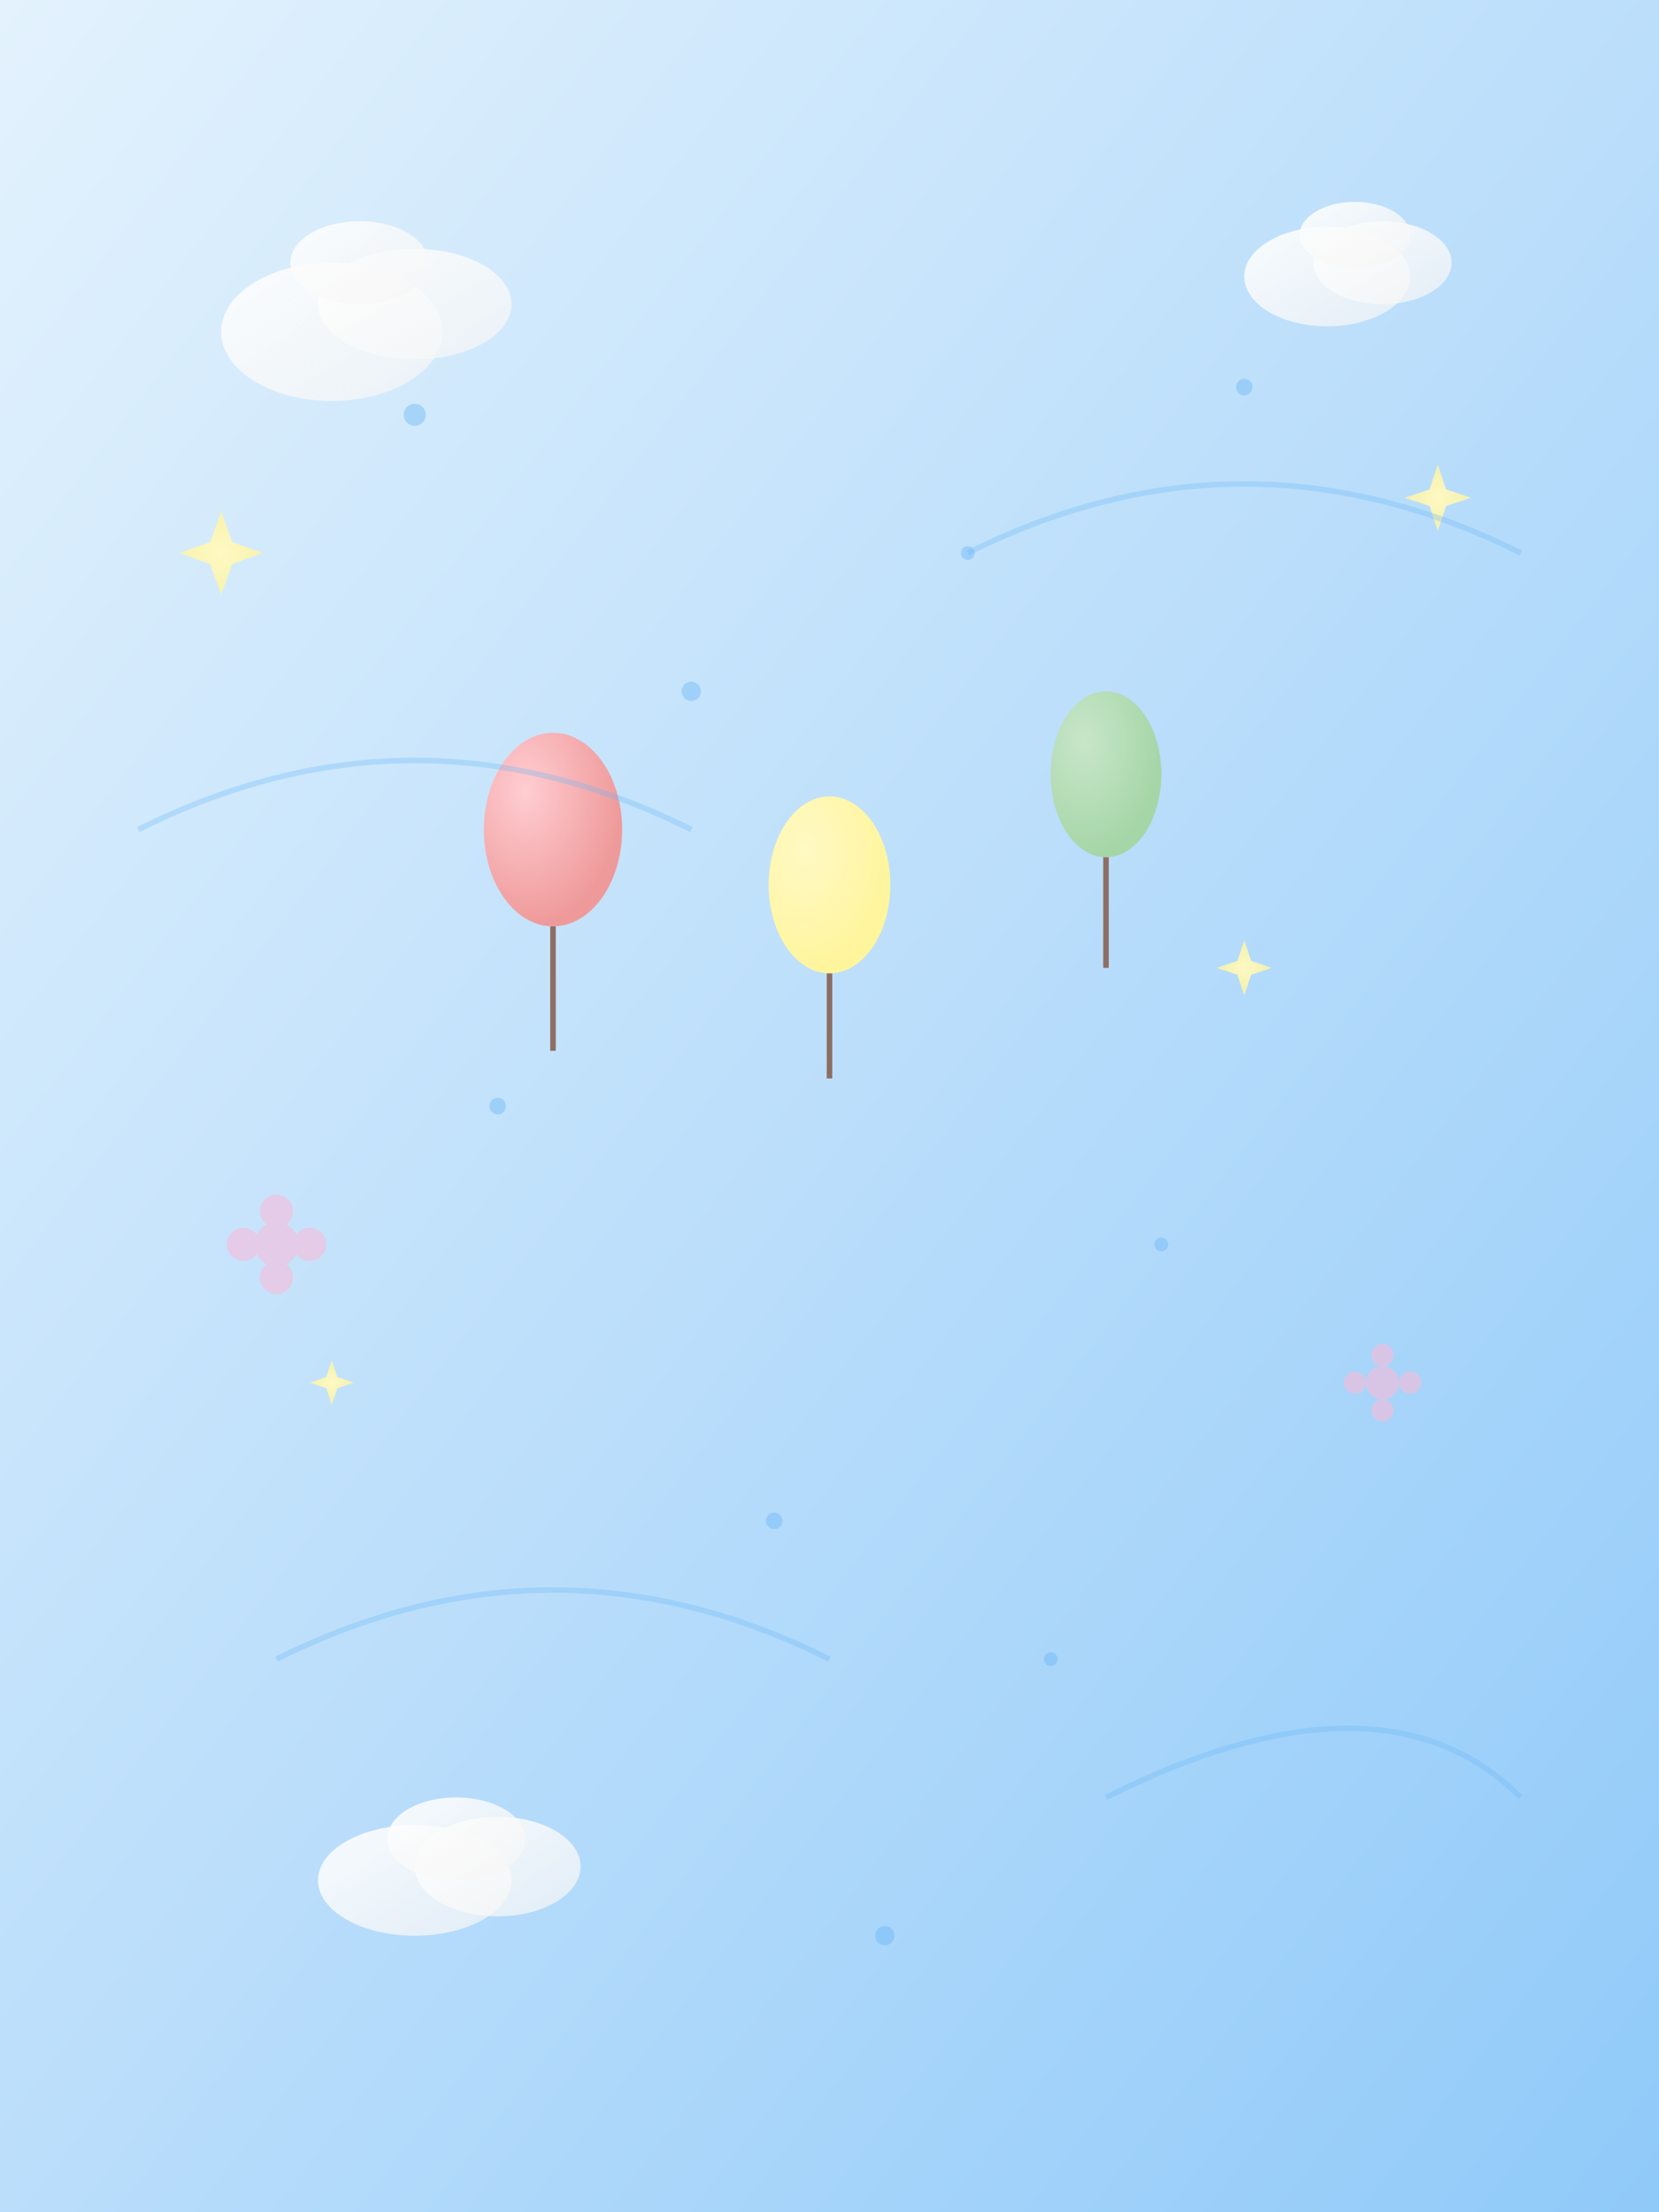 <svg xmlns="http://www.w3.org/2000/svg" width="600" height="800" viewBox="0 0 600 800" fill="none">
  <rect x="0" y="0" width="600" height="800" fill="#333333" stroke="none"/>
  <!-- 渐变定义 -->
  <defs>
    <!-- 主背景渐变 -->
    <linearGradient id="mainGradient" x1="0%" y1="0%" x2="100%" y2="100%">
      <stop offset="0%" stop-color="#e3f2fd"/>
      <stop offset="50%" stop-color="#bbdefb"/>
      <stop offset="100%" stop-color="#90caf9"/>
    </linearGradient>
    
    <!-- 星星渐变 -->
    <radialGradient id="starGradient" cx="50%" cy="50%" r="50%">
      <stop offset="0%" stop-color="#fff9c4"/>
      <stop offset="100%" stop-color="#fff59d" stop-opacity="0.8"/>
    </radialGradient>
    
    <!-- 气球渐变 -->
    <radialGradient id="balloonGradient1" cx="30%" cy="30%" r="70%">
      <stop offset="0%" stop-color="#ffcdd2"/>
      <stop offset="100%" stop-color="#ef9a9a"/>
    </radialGradient>
    
    <radialGradient id="balloonGradient2" cx="30%" cy="30%" r="70%">
      <stop offset="0%" stop-color="#c8e6c9"/>
      <stop offset="100%" stop-color="#a5d6a7"/>
    </radialGradient>
    
    <radialGradient id="balloonGradient3" cx="30%" cy="30%" r="70%">
      <stop offset="0%" stop-color="#fff9c4"/>
      <stop offset="100%" stop-color="#fff59d"/>
    </radialGradient>
    
    <!-- 云朵渐变 -->
    <linearGradient id="cloudGradient" x1="0%" y1="0%" x2="100%" y2="100%">
      <stop offset="0%" stop-color="#ffffff" stop-opacity="0.9"/>
      <stop offset="100%" stop-color="#f5f5f5" stop-opacity="0.7"/>
    </linearGradient>
  </defs>
  
  <!-- 主背景 -->
  <rect width="600" height="800" fill="url(#mainGradient)"/>
  
  <!-- 装饰性云朵 -->
  <g fill="url(#cloudGradient)">
    <!-- 左上角大云朵 -->
    <ellipse cx="120" cy="120" rx="40" ry="25"/>
    <ellipse cx="150" cy="110" rx="35" ry="20"/>
    <ellipse cx="130" cy="95" rx="25" ry="15"/>
    
    <!-- 右上角云朵 -->
    <ellipse cx="480" cy="100" rx="30" ry="18"/>
    <ellipse cx="500" cy="95" rx="25" ry="15"/>
    <ellipse cx="490" cy="85" rx="20" ry="12"/>
    
    <!-- 底部云朵 -->
    <ellipse cx="150" cy="680" rx="35" ry="20"/>
    <ellipse cx="180" cy="675" rx="30" ry="18"/>
    <ellipse cx="165" cy="665" rx="25" ry="15"/>
  </g>
  
  <!-- 星星装饰 -->
  <g fill="url(#starGradient)">
    <!-- 五角星函数 -->
    <g transform="translate(80, 200)">
      <path d="M 0 -15 L 4 -4 L 15 0 L 4 4 L 0 15 L -4 4 L -15 0 L -4 -4 Z"/>
    </g>
    <g transform="translate(520, 180)">
      <path d="M 0 -12 L 3 -3 L 12 0 L 3 3 L 0 12 L -3 3 L -12 0 L -3 -3 Z"/>
    </g>
    <g transform="translate(450, 350)">
      <path d="M 0 -10 L 2.5 -2.5 L 10 0 L 2.5 2.5 L 0 10 L -2.5 2.5 L -10 0 L -2.5 -2.5 Z"/>
    </g>
    <g transform="translate(120, 500)">
      <path d="M 0 -8 L 2 -2 L 8 0 L 2 2 L 0 8 L -2 2 L -8 0 L -2 -2 Z"/>
    </g>
  </g>
  
  <!-- 气球装饰 -->
  <g>
    <!-- 红色气球 -->
    <ellipse cx="200" cy="300" rx="25" ry="35" fill="url(#balloonGradient1)"/>
    <line x1="200" y1="335" x2="200" y2="380" stroke="#8d6e63" stroke-width="2"/>
    
    <!-- 绿色气球 -->
    <ellipse cx="400" cy="280" rx="20" ry="30" fill="url(#balloonGradient2)"/>
    <line x1="400" y1="310" x2="400" y2="350" stroke="#8d6e63" stroke-width="2"/>
    
    <!-- 黄色气球 -->
    <ellipse cx="300" cy="320" rx="22" ry="32" fill="url(#balloonGradient3)"/>
    <line x1="300" y1="352" x2="300" y2="390" stroke="#8d6e63" stroke-width="2"/>
  </g>
  
  <!-- 装饰性小圆点 -->
  <g fill="#64b5f6" opacity="0.4">
    <circle cx="150" cy="150" r="4"/>
    <circle cx="450" cy="140" r="3"/>
    <circle cx="250" cy="250" r="3.5"/>
    <circle cx="350" cy="200" r="2.5"/>
    <circle cx="180" cy="400" r="3"/>
    <circle cx="420" cy="450" r="2.5"/>
    <circle cx="280" cy="550" r="3"/>
    <circle cx="380" cy="600" r="2.5"/>
    <circle cx="320" cy="700" r="3.5"/>
  </g>
  
  <!-- 装饰性曲线 -->
  <g stroke="#64b5f6" stroke-width="2" opacity="0.3" fill="none">
    <path d="M 50 300 Q 150 250 250 300"/>
    <path d="M 350 200 Q 450 150 550 200"/>
    <path d="M 100 600 Q 200 550 300 600"/>
    <path d="M 400 650 Q 500 600 550 650"/>
  </g>
  
  <!-- 小花朵装饰 -->
  <g fill="#f8bbd9" opacity="0.6">
    <!-- 花朵1 -->
    <g transform="translate(100, 450)">
      <circle cx="0" cy="0" r="8"/>
      <circle cx="12" cy="0" r="6"/>
      <circle cx="-12" cy="0" r="6"/>
      <circle cx="0" cy="12" r="6"/>
      <circle cx="0" cy="-12" r="6"/>
    </g>
    
    <!-- 花朵2 -->
    <g transform="translate(500, 500)">
      <circle cx="0" cy="0" r="6"/>
      <circle cx="10" cy="0" r="4"/>
      <circle cx="-10" cy="0" r="4"/>
      <circle cx="0" cy="10" r="4"/>
      <circle cx="0" cy="-10" r="4"/>
    </g>
  </g>
</svg>
